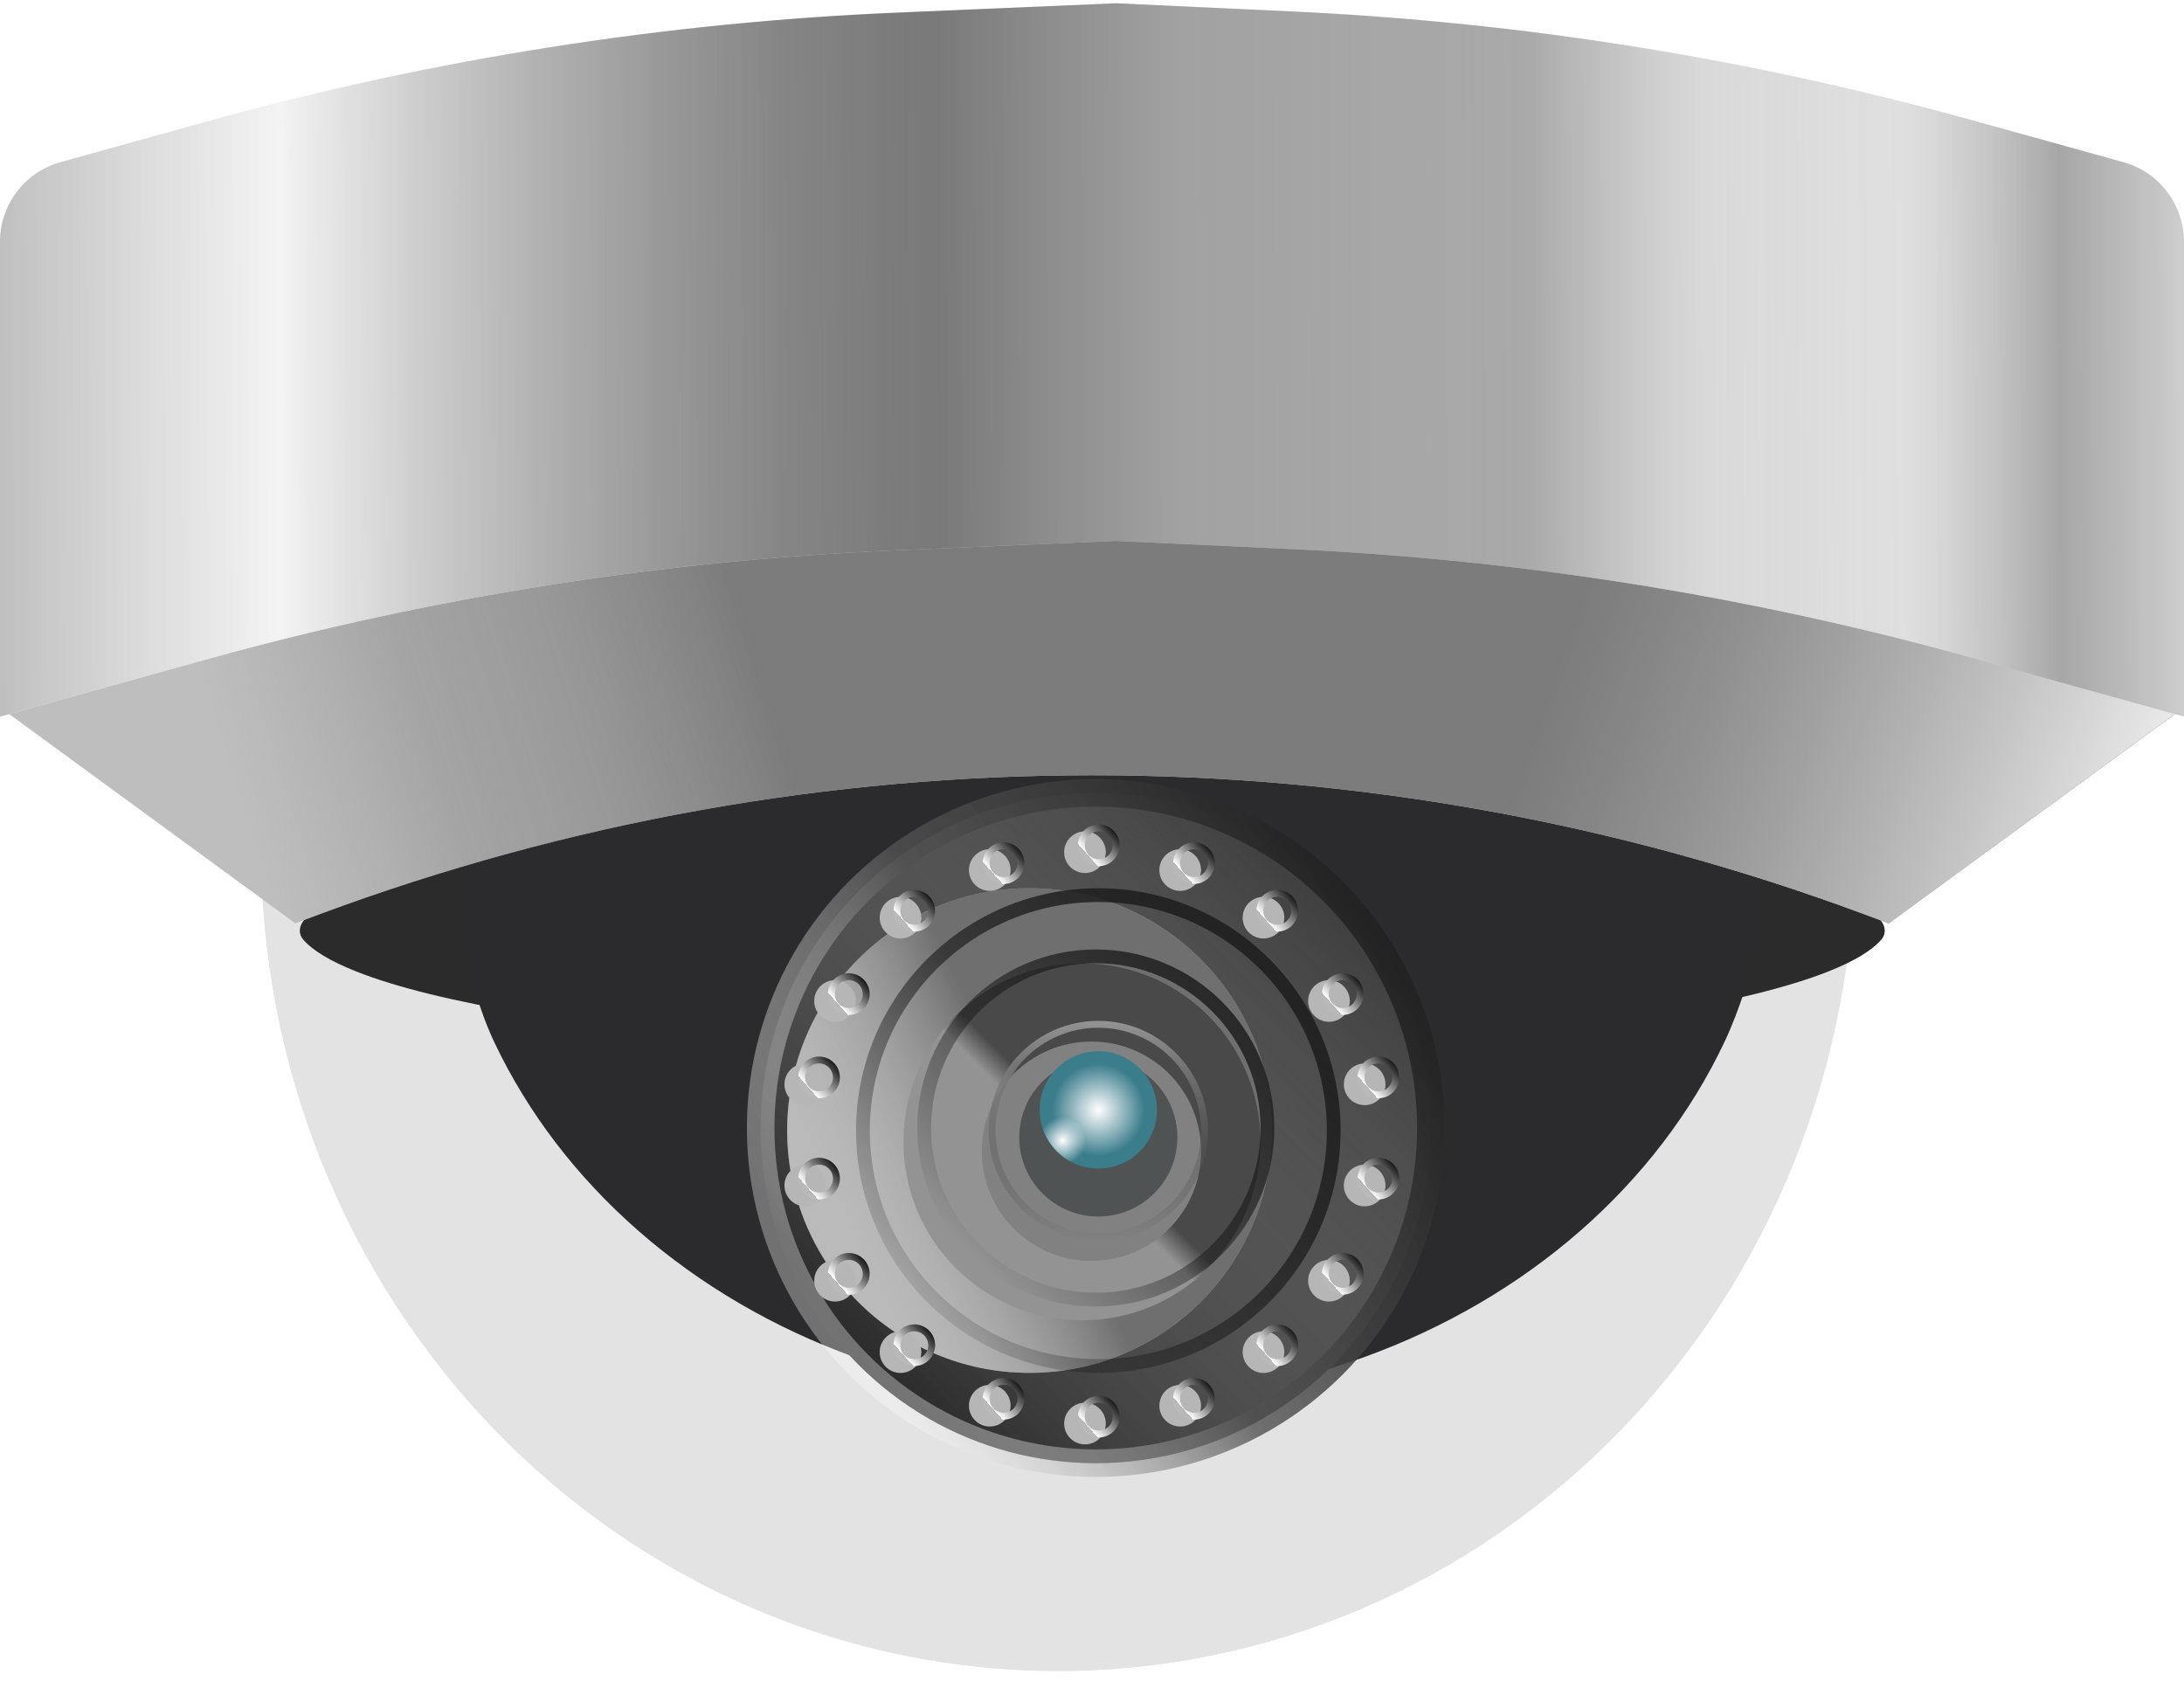 <svg width="317" height="247" viewBox="0 0 317 247" fill="none" xmlns="http://www.w3.org/2000/svg">
<g filter="url(#filter0_i)">
<path d="M274.208 126.804C274.208 142.523 271.216 158.087 265.404 172.61C259.591 187.132 251.071 200.327 240.33 211.442C229.589 222.557 216.838 231.373 202.805 237.389C188.771 243.404 173.73 246.5 158.541 246.5C143.351 246.5 128.31 243.404 114.277 237.389C100.243 231.373 87.492 222.557 76.751 211.442C66.011 200.327 57.491 187.132 51.678 172.61C45.865 158.087 42.873 142.523 42.873 126.804C110.154 71.738 206.927 71.738 274.208 126.804Z" fill="#C4C4C4"/>
<path d="M274.208 126.804C274.208 142.523 271.216 158.087 265.404 172.61C259.591 187.132 251.071 200.327 240.33 211.442C229.589 222.557 216.838 231.373 202.805 237.389C188.771 243.404 173.73 246.5 158.541 246.5C143.351 246.5 128.31 243.404 114.277 237.389C100.243 231.373 87.492 222.557 76.751 211.442C66.011 200.327 57.491 187.132 51.678 172.61C45.865 158.087 42.873 142.523 42.873 126.804C110.154 71.738 206.927 71.738 274.208 126.804Z" fill="url(#paint0_radial)"/>
</g>
<path d="M271.526 132.419C273.165 133.2 274.247 134.994 273.062 136.368C271.7 137.947 269.132 139.495 265.404 140.975C259.591 143.283 251.071 145.379 240.33 147.145C229.589 148.911 216.838 150.312 202.805 151.268C188.771 152.223 173.73 152.715 158.541 152.715C143.351 152.715 128.31 152.223 114.277 151.268C100.243 150.312 87.492 148.911 76.751 147.145C66.011 145.379 57.491 143.283 51.678 140.975C47.95 139.495 45.382 137.947 44.02 136.368C42.834 134.994 43.917 133.2 45.555 132.419C117.029 98.361 200.052 98.361 271.526 132.419Z" fill="#2B2B2B"/>
<g filter="url(#filter1_iiii)">
<path d="M254.843 139.118C255.665 139.68 256.16 140.607 256.136 141.602C255.869 152.58 252.902 167.512 248.274 177.275C243.419 187.517 236.302 196.823 227.331 204.662C218.36 212.501 207.709 218.719 195.987 222.962C184.266 227.204 171.703 229.387 159.015 229.387C146.328 229.387 133.765 227.204 122.043 222.962C110.322 218.719 99.671 212.501 90.7 204.662C81.729 196.823 74.612 187.517 69.757 177.275C65.169 167.595 63.156 152.834 62.949 141.884C62.927 140.724 63.54 139.65 64.536 139.053L73.448 133.709C129.78 99.93 200.624 102.043 254.843 139.118Z" fill="#2B2B2D"/>
</g>
<circle cx="159.048" cy="163.704" r="48.641" fill="#3F3F3F"/>
<circle cx="159.048" cy="163.704" r="48.641" fill="url(#paint1_linear)" fill-opacity="0.5"/>
<circle cx="159.048" cy="163.704" r="48.641" stroke="url(#paint2_linear)" stroke-width="4"/>
<g filter="url(#filter2_ii)">
<circle cx="159.418" cy="164.074" r="35.166" fill="#939393"/>
<circle cx="159.418" cy="164.074" r="35.166" fill="url(#paint3_linear)"/>
</g>
<circle cx="159.418" cy="164.074" r="34.166" stroke="url(#paint4_linear)" stroke-width="2"/>
<g filter="url(#filter3_ii)">
<circle cx="159.048" cy="163.704" r="25.912" fill="#939393"/>
<circle cx="159.048" cy="163.704" r="25.912" fill="url(#paint5_linear)" fill-opacity="0.5"/>
</g>
<circle cx="159.048" cy="163.704" r="24.912" stroke="url(#paint6_linear)" stroke-width="2"/>
<g filter="url(#filter4_i)">
<circle cx="159.418" cy="164.074" r="15.917" fill="#818181"/>
</g>
<circle cx="159.418" cy="164.074" r="15.417" stroke="url(#paint7_linear)"/>
<g filter="url(#filter5_ii)">
<circle cx="159.418" cy="164.074" r="11.475" fill="#505353"/>
</g>
<g filter="url(#filter6_ii)">
<circle cx="159.418" cy="164.074" r="8.514" fill="#3C7D8C"/>
<circle cx="159.418" cy="164.074" r="8.514" fill="url(#paint8_radial)" style="mix-blend-mode:lighten"/>
<circle cx="159.418" cy="164.074" r="8.514" fill="url(#paint9_radial)"/>
</g>
<g filter="url(#filter7_i)">
<circle cx="159.48" cy="122.677" r="3.023" fill="#B6B6B6"/>
</g>
<circle cx="159.48" cy="122.677" r="2.523" stroke="url(#paint10_linear)"/>
<g filter="url(#filter8_i)">
<circle cx="159.48" cy="205.595" r="3.023" fill="#B6B6B6"/>
</g>
<circle cx="159.48" cy="205.595" r="2.523" stroke="url(#paint11_linear)"/>
<g filter="url(#filter9_i)">
<circle cx="145.661" cy="125.268" r="3.023" fill="#B6B6B6"/>
</g>
<circle cx="145.661" cy="125.268" r="2.523" stroke="url(#paint12_linear)"/>
<g filter="url(#filter10_i)">
<circle cx="145.661" cy="203.004" r="3.023" fill="#B6B6B6"/>
</g>
<circle cx="145.661" cy="203.004" r="2.523" stroke="url(#paint13_linear)"/>
<g filter="url(#filter11_i)">
<circle cx="173.3" cy="125.268" r="3.023" fill="#B6B6B6"/>
</g>
<circle cx="173.3" cy="125.268" r="2.523" stroke="url(#paint14_linear)"/>
<g filter="url(#filter12_i)">
<circle cx="173.3" cy="203.004" r="3.023" fill="#B6B6B6"/>
</g>
<circle cx="173.3" cy="203.004" r="2.523" stroke="url(#paint15_linear)"/>
<g filter="url(#filter13_i)">
<circle cx="132.705" cy="132.178" r="3.023" fill="#B6B6B6"/>
</g>
<circle cx="132.705" cy="132.178" r="2.523" stroke="url(#paint16_linear)"/>
<g filter="url(#filter14_i)">
<circle cx="132.705" cy="195.23" r="3.023" fill="#B6B6B6"/>
</g>
<circle cx="132.705" cy="195.23" r="2.523" stroke="url(#paint17_linear)"/>
<g filter="url(#filter15_i)">
<circle cx="185.392" cy="132.178" r="3.023" fill="#B6B6B6"/>
</g>
<circle cx="185.392" cy="132.178" r="2.523" stroke="url(#paint18_linear)"/>
<g filter="url(#filter16_i)">
<circle cx="185.392" cy="195.23" r="3.023" fill="#B6B6B6"/>
</g>
<circle cx="185.392" cy="195.23" r="2.523" stroke="url(#paint19_linear)"/>
<g filter="url(#filter17_i)">
<circle cx="123.204" cy="144.27" r="3.023" fill="#B6B6B6"/>
</g>
<circle cx="123.204" cy="144.27" r="2.523" stroke="url(#paint20_linear)"/>
<g filter="url(#filter18_i)">
<circle cx="194.893" cy="144.27" r="3.023" fill="#B6B6B6"/>
</g>
<circle cx="194.893" cy="144.27" r="2.523" stroke="url(#paint21_linear)"/>
<g filter="url(#filter19_i)">
<circle cx="118.885" cy="156.362" r="3.023" fill="#B6B6B6"/>
</g>
<circle cx="118.885" cy="156.362" r="2.523" stroke="url(#paint22_linear)"/>
<g filter="url(#filter20_i)">
<circle cx="200.075" cy="156.362" r="3.023" fill="#B6B6B6"/>
</g>
<circle cx="200.075" cy="156.362" r="2.523" stroke="url(#paint23_linear)"/>
<g filter="url(#filter21_i)">
<circle cx="118.885" cy="171.046" r="3.023" fill="#B6B6B6"/>
</g>
<circle cx="118.885" cy="171.046" r="2.523" stroke="url(#paint24_linear)"/>
<g filter="url(#filter22_i)">
<circle cx="123.204" cy="184.865" r="3.023" fill="#B6B6B6"/>
</g>
<circle cx="123.204" cy="184.865" r="2.523" stroke="url(#paint25_linear)"/>
<g filter="url(#filter23_i)">
<circle cx="200.075" cy="171.046" r="3.023" fill="#B6B6B6"/>
</g>
<circle cx="200.075" cy="171.046" r="2.523" stroke="url(#paint26_linear)"/>
<g filter="url(#filter24_i)">
<circle cx="194.893" cy="184.865" r="3.023" fill="#B6B6B6"/>
</g>
<circle cx="194.893" cy="184.865" r="2.523" stroke="url(#paint27_linear)"/>
<path d="M0 102.657L45.954 90.194C68.109 84.186 90.747 80.125 113.609 78.058L123.027 77.207C146.628 75.073 170.372 75.073 193.973 77.207L203.391 78.058C226.253 80.125 248.891 84.186 271.046 90.194L317 102.657L274.138 134L270.515 132.653C234.672 119.33 196.739 112.507 158.5 112.507C120.261 112.507 82.328 119.33 46.485 132.653L42.862 134L0 102.657Z" fill="#BEBEBE"/>
<path d="M0 102.657L45.954 90.194C68.109 84.186 90.747 80.125 113.609 78.058L123.027 77.207C146.628 75.073 170.372 75.073 193.973 77.207L203.391 78.058C226.253 80.125 248.891 84.186 271.046 90.194L317 102.657L274.138 134L270.515 132.653C234.672 119.33 196.739 112.507 158.5 112.507C120.261 112.507 82.328 119.33 46.485 132.653L42.862 134L0 102.657Z" fill="url(#paint28_linear)"/>
<path d="M0 102.657L45.954 90.194C68.109 84.186 90.747 80.125 113.609 78.058L123.027 77.207C146.628 75.073 170.372 75.073 193.973 77.207L203.391 78.058C226.253 80.125 248.891 84.186 271.046 90.194L317 102.657L274.138 134L270.515 132.653C234.672 119.33 196.739 112.507 158.5 112.507C120.261 112.507 82.328 119.33 46.485 132.653L42.862 134L0 102.657Z" fill="url(#paint29_linear)"/>
<path d="M0 35.099C0 29.706 3.597 24.976 8.794 23.535L30.068 17.636C62.749 8.575 96.358 3.271 130.241 1.827L162 0.473L187.655 1.668C220.947 3.218 253.96 8.494 286.076 17.399L308.206 23.535C313.403 24.976 317 29.706 317 35.099V104L286.076 95.426C253.96 86.521 220.947 81.245 187.655 79.695L162 78.5L130.241 79.854C96.358 81.298 62.749 86.602 30.068 95.663L0 104V35.099Z" fill="#ECECEC"/>
<path d="M0 35.099C0 29.706 3.597 24.976 8.794 23.535L30.068 17.636C62.749 8.575 96.358 3.271 130.241 1.827L162 0.473L187.655 1.668C220.947 3.218 253.96 8.494 286.076 17.399L308.206 23.535C313.403 24.976 317 29.706 317 35.099V104L286.076 95.426C253.96 86.521 220.947 81.245 187.655 79.695L162 78.5L130.241 79.854C96.358 81.298 62.749 86.602 30.068 95.663L0 104V35.099Z" fill="url(#paint30_linear)"/>
<defs>
<filter id="filter0_i" x="37.873" y="81.504" width="236.335" height="164.996" filterUnits="userSpaceOnUse" color-interpolation-filters="sRGB">
<feFlood flood-opacity="0" result="BackgroundImageFix"/>
<feBlend mode="normal" in="SourceGraphic" in2="BackgroundImageFix" result="shape"/>
<feColorMatrix in="SourceAlpha" type="matrix" values="0 0 0 0 0 0 0 0 0 0 0 0 0 0 0 0 0 0 127 0" result="hardAlpha"/>
<feOffset dx="-5" dy="-4"/>
<feGaussianBlur stdDeviation="4"/>
<feComposite in2="hardAlpha" operator="arithmetic" k2="-1" k3="1"/>
<feColorMatrix type="matrix" values="0 0 0 0 0 0 0 0 0 0 0 0 0 0 0 0 0 0 0.45 0"/>
<feBlend mode="normal" in2="shape" result="effect1_innerShadow"/>
</filter>
<filter id="filter1_iiii" x="50.948" y="99.769" width="217.189" height="129.619" filterUnits="userSpaceOnUse" color-interpolation-filters="sRGB">
<feFlood flood-opacity="0" result="BackgroundImageFix"/>
<feBlend mode="normal" in="SourceGraphic" in2="BackgroundImageFix" result="shape"/>
<feColorMatrix in="SourceAlpha" type="matrix" values="0 0 0 0 0 0 0 0 0 0 0 0 0 0 0 0 0 0 127 0" result="hardAlpha"/>
<feOffset dx="21" dy="-5"/>
<feGaussianBlur stdDeviation="6"/>
<feComposite in2="hardAlpha" operator="arithmetic" k2="-1" k3="1"/>
<feColorMatrix type="matrix" values="0 0 0 0 0 0 0 0 0 0 0 0 0 0 0 0 0 0 0.7 0"/>
<feBlend mode="normal" in2="shape" result="effect1_innerShadow"/>
<feColorMatrix in="SourceAlpha" type="matrix" values="0 0 0 0 0 0 0 0 0 0 0 0 0 0 0 0 0 0 127 0" result="hardAlpha"/>
<feOffset dx="5" dy="-4"/>
<feGaussianBlur stdDeviation="4"/>
<feComposite in2="hardAlpha" operator="arithmetic" k2="-1" k3="1"/>
<feColorMatrix type="matrix" values="0 0 0 0 1 0 0 0 0 1 0 0 0 0 1 0 0 0 0.25 0"/>
<feBlend mode="normal" in2="effect1_innerShadow" result="effect2_innerShadow"/>
<feColorMatrix in="SourceAlpha" type="matrix" values="0 0 0 0 0 0 0 0 0 0 0 0 0 0 0 0 0 0 127 0" result="hardAlpha"/>
<feOffset dx="-12" dy="-7"/>
<feGaussianBlur stdDeviation="3"/>
<feComposite in2="hardAlpha" operator="arithmetic" k2="-1" k3="1"/>
<feColorMatrix type="matrix" values="0 0 0 0 0 0 0 0 0 0 0 0 0 0 0 0 0 0 1 0"/>
<feBlend mode="normal" in2="effect2_innerShadow" result="effect3_innerShadow"/>
<feColorMatrix in="SourceAlpha" type="matrix" values="0 0 0 0 0 0 0 0 0 0 0 0 0 0 0 0 0 0 127 0" result="hardAlpha"/>
<feOffset dx="-12" dy="-10"/>
<feGaussianBlur stdDeviation="12"/>
<feComposite in2="hardAlpha" operator="arithmetic" k2="-1" k3="1"/>
<feColorMatrix type="matrix" values="0 0 0 0 1 0 0 0 0 1 0 0 0 0 1 0 0 0 0.54 0"/>
<feBlend mode="normal" in2="effect3_innerShadow" result="effect4_innerShadow"/>
</filter>
<filter id="filter2_ii" x="111.252" y="128.908" width="86.332" height="70.332" filterUnits="userSpaceOnUse" color-interpolation-filters="sRGB">
<feFlood flood-opacity="0" result="BackgroundImageFix"/>
<feBlend mode="normal" in="SourceGraphic" in2="BackgroundImageFix" result="shape"/>
<feColorMatrix in="SourceAlpha" type="matrix" values="0 0 0 0 0 0 0 0 0 0 0 0 0 0 0 0 0 0 127 0" result="hardAlpha"/>
<feOffset dx="-13"/>
<feGaussianBlur stdDeviation="14"/>
<feComposite in2="hardAlpha" operator="arithmetic" k2="-1" k3="1"/>
<feColorMatrix type="matrix" values="0 0 0 0 0 0 0 0 0 0 0 0 0 0 0 0 0 0 0.4 0"/>
<feBlend mode="normal" in2="shape" result="effect1_innerShadow"/>
<feColorMatrix in="SourceAlpha" type="matrix" values="0 0 0 0 0 0 0 0 0 0 0 0 0 0 0 0 0 0 127 0" result="hardAlpha"/>
<feOffset dx="3"/>
<feGaussianBlur stdDeviation="5"/>
<feComposite in2="hardAlpha" operator="arithmetic" k2="-1" k3="1"/>
<feColorMatrix type="matrix" values="0 0 0 0 1 0 0 0 0 1 0 0 0 0 1 0 0 0 1 0"/>
<feBlend mode="normal" in2="effect1_innerShadow" result="effect2_innerShadow"/>
</filter>
<filter id="filter3_ii" x="127.136" y="131.792" width="61.824" height="63.824" filterUnits="userSpaceOnUse" color-interpolation-filters="sRGB">
<feFlood flood-opacity="0" result="BackgroundImageFix"/>
<feBlend mode="normal" in="SourceGraphic" in2="BackgroundImageFix" result="shape"/>
<feColorMatrix in="SourceAlpha" type="matrix" values="0 0 0 0 0 0 0 0 0 0 0 0 0 0 0 0 0 0 127 0" result="hardAlpha"/>
<feMorphology radius="3" operator="dilate" in="SourceAlpha" result="effect1_innerShadow"/>
<feOffset dx="4" dy="-6"/>
<feGaussianBlur stdDeviation="4.5"/>
<feComposite in2="hardAlpha" operator="arithmetic" k2="-1" k3="1"/>
<feColorMatrix type="matrix" values="0 0 0 0 0.937 0 0 0 0 0.937 0 0 0 0 0.937 0 0 0 1 0"/>
<feBlend mode="normal" in2="shape" result="effect1_innerShadow"/>
<feColorMatrix in="SourceAlpha" type="matrix" values="0 0 0 0 0 0 0 0 0 0 0 0 0 0 0 0 0 0 127 0" result="hardAlpha"/>
<feOffset dx="-6" dy="8"/>
<feGaussianBlur stdDeviation="3"/>
<feComposite in2="hardAlpha" operator="arithmetic" k2="-1" k3="1"/>
<feColorMatrix type="matrix" values="0 0 0 0 0 0 0 0 0 0 0 0 0 0 0 0 0 0 0.25 0"/>
<feBlend mode="normal" in2="effect1_innerShadow" result="effect2_innerShadow"/>
</filter>
<filter id="filter4_i" x="142.501" y="148.157" width="32.834" height="34.834" filterUnits="userSpaceOnUse" color-interpolation-filters="sRGB">
<feFlood flood-opacity="0" result="BackgroundImageFix"/>
<feBlend mode="normal" in="SourceGraphic" in2="BackgroundImageFix" result="shape"/>
<feColorMatrix in="SourceAlpha" type="matrix" values="0 0 0 0 0 0 0 0 0 0 0 0 0 0 0 0 0 0 127 0" result="hardAlpha"/>
<feOffset dx="-1" dy="3"/>
<feGaussianBlur stdDeviation="4"/>
<feComposite in2="hardAlpha" operator="arithmetic" k2="-1" k3="1"/>
<feColorMatrix type="matrix" values="0 0 0 0 0.09 0 0 0 0 0.09 0 0 0 0 0.086 0 0 0 0.9 0"/>
<feBlend mode="normal" in2="shape" result="effect1_innerShadow"/>
</filter>
<filter id="filter5_ii" x="146.943" y="151.599" width="24.95" height="25.95" filterUnits="userSpaceOnUse" color-interpolation-filters="sRGB">
<feFlood flood-opacity="0" result="BackgroundImageFix"/>
<feBlend mode="normal" in="SourceGraphic" in2="BackgroundImageFix" result="shape"/>
<feColorMatrix in="SourceAlpha" type="matrix" values="0 0 0 0 0 0 0 0 0 0 0 0 0 0 0 0 0 0 127 0" result="hardAlpha"/>
<feOffset dx="1" dy="-1"/>
<feGaussianBlur stdDeviation="1.5"/>
<feComposite in2="hardAlpha" operator="arithmetic" k2="-1" k3="1"/>
<feColorMatrix type="matrix" values="0 0 0 0 0 0 0 0 0 0 0 0 0 0 0 0 0 0 0.8 0"/>
<feBlend mode="normal" in2="shape" result="effect1_innerShadow"/>
<feColorMatrix in="SourceAlpha" type="matrix" values="0 0 0 0 0 0 0 0 0 0 0 0 0 0 0 0 0 0 127 0" result="hardAlpha"/>
<feOffset dx="-1" dy="2"/>
<feGaussianBlur stdDeviation="1.5"/>
<feComposite in2="hardAlpha" operator="arithmetic" k2="-1" k3="1"/>
<feColorMatrix type="matrix" values="0 0 0 0 1 0 0 0 0 1 0 0 0 0 1 0 0 0 1 0"/>
<feBlend mode="normal" in2="effect1_innerShadow" result="effect2_innerShadow"/>
</filter>
<filter id="filter6_ii" x="148.904" y="153.56" width="21.028" height="19.028" filterUnits="userSpaceOnUse" color-interpolation-filters="sRGB">
<feFlood flood-opacity="0" result="BackgroundImageFix"/>
<feBlend mode="normal" in="SourceGraphic" in2="BackgroundImageFix" result="shape"/>
<feColorMatrix in="SourceAlpha" type="matrix" values="0 0 0 0 0 0 0 0 0 0 0 0 0 0 0 0 0 0 127 0" result="hardAlpha"/>
<feOffset dx="2" dy="-2"/>
<feGaussianBlur stdDeviation="1.5"/>
<feComposite in2="hardAlpha" operator="arithmetic" k2="-1" k3="1"/>
<feColorMatrix type="matrix" values="0 0 0 0 0 0 0 0 0 0.075 0 0 0 0 0.165 0 0 0 1 0"/>
<feBlend mode="normal" in2="shape" result="effect1_innerShadow"/>
<feColorMatrix in="SourceAlpha" type="matrix" values="0 0 0 0 0 0 0 0 0 0 0 0 0 0 0 0 0 0 127 0" result="hardAlpha"/>
<feOffset dx="-2" dy="-1"/>
<feGaussianBlur stdDeviation="2"/>
<feComposite in2="hardAlpha" operator="arithmetic" k2="-1" k3="1"/>
<feColorMatrix type="matrix" values="0 0 0 0 0 0 0 0 0 0.075 0 0 0 0 0.165 0 0 0 1 0"/>
<feBlend mode="normal" in2="effect1_innerShadow" result="effect2_innerShadow"/>
</filter>
<filter id="filter7_i" x="154.457" y="119.654" width="8.046" height="7.046" filterUnits="userSpaceOnUse" color-interpolation-filters="sRGB">
<feFlood flood-opacity="0" result="BackgroundImageFix"/>
<feBlend mode="normal" in="SourceGraphic" in2="BackgroundImageFix" result="shape"/>
<feColorMatrix in="SourceAlpha" type="matrix" values="0 0 0 0 0 0 0 0 0 0 0 0 0 0 0 0 0 0 127 0" result="hardAlpha"/>
<feOffset dx="-2" dy="1"/>
<feGaussianBlur stdDeviation="1"/>
<feComposite in2="hardAlpha" operator="arithmetic" k2="-1" k3="1"/>
<feColorMatrix type="matrix" values="0 0 0 0 0 0 0 0 0 0 0 0 0 0 0 0 0 0 0.8 0"/>
<feBlend mode="normal" in2="shape" result="effect1_innerShadow"/>
</filter>
<filter id="filter8_i" x="154.457" y="202.572" width="8.046" height="7.046" filterUnits="userSpaceOnUse" color-interpolation-filters="sRGB">
<feFlood flood-opacity="0" result="BackgroundImageFix"/>
<feBlend mode="normal" in="SourceGraphic" in2="BackgroundImageFix" result="shape"/>
<feColorMatrix in="SourceAlpha" type="matrix" values="0 0 0 0 0 0 0 0 0 0 0 0 0 0 0 0 0 0 127 0" result="hardAlpha"/>
<feOffset dx="-2" dy="1"/>
<feGaussianBlur stdDeviation="1"/>
<feComposite in2="hardAlpha" operator="arithmetic" k2="-1" k3="1"/>
<feColorMatrix type="matrix" values="0 0 0 0 0 0 0 0 0 0 0 0 0 0 0 0 0 0 0.8 0"/>
<feBlend mode="normal" in2="shape" result="effect1_innerShadow"/>
</filter>
<filter id="filter9_i" x="140.638" y="122.245" width="8.046" height="7.046" filterUnits="userSpaceOnUse" color-interpolation-filters="sRGB">
<feFlood flood-opacity="0" result="BackgroundImageFix"/>
<feBlend mode="normal" in="SourceGraphic" in2="BackgroundImageFix" result="shape"/>
<feColorMatrix in="SourceAlpha" type="matrix" values="0 0 0 0 0 0 0 0 0 0 0 0 0 0 0 0 0 0 127 0" result="hardAlpha"/>
<feOffset dx="-2" dy="1"/>
<feGaussianBlur stdDeviation="1"/>
<feComposite in2="hardAlpha" operator="arithmetic" k2="-1" k3="1"/>
<feColorMatrix type="matrix" values="0 0 0 0 0 0 0 0 0 0 0 0 0 0 0 0 0 0 0.8 0"/>
<feBlend mode="normal" in2="shape" result="effect1_innerShadow"/>
</filter>
<filter id="filter10_i" x="140.638" y="199.981" width="8.046" height="7.046" filterUnits="userSpaceOnUse" color-interpolation-filters="sRGB">
<feFlood flood-opacity="0" result="BackgroundImageFix"/>
<feBlend mode="normal" in="SourceGraphic" in2="BackgroundImageFix" result="shape"/>
<feColorMatrix in="SourceAlpha" type="matrix" values="0 0 0 0 0 0 0 0 0 0 0 0 0 0 0 0 0 0 127 0" result="hardAlpha"/>
<feOffset dx="-2" dy="1"/>
<feGaussianBlur stdDeviation="1"/>
<feComposite in2="hardAlpha" operator="arithmetic" k2="-1" k3="1"/>
<feColorMatrix type="matrix" values="0 0 0 0 0 0 0 0 0 0 0 0 0 0 0 0 0 0 0.8 0"/>
<feBlend mode="normal" in2="shape" result="effect1_innerShadow"/>
</filter>
<filter id="filter11_i" x="168.277" y="122.245" width="8.046" height="7.046" filterUnits="userSpaceOnUse" color-interpolation-filters="sRGB">
<feFlood flood-opacity="0" result="BackgroundImageFix"/>
<feBlend mode="normal" in="SourceGraphic" in2="BackgroundImageFix" result="shape"/>
<feColorMatrix in="SourceAlpha" type="matrix" values="0 0 0 0 0 0 0 0 0 0 0 0 0 0 0 0 0 0 127 0" result="hardAlpha"/>
<feOffset dx="-2" dy="1"/>
<feGaussianBlur stdDeviation="1"/>
<feComposite in2="hardAlpha" operator="arithmetic" k2="-1" k3="1"/>
<feColorMatrix type="matrix" values="0 0 0 0 0 0 0 0 0 0 0 0 0 0 0 0 0 0 0.8 0"/>
<feBlend mode="normal" in2="shape" result="effect1_innerShadow"/>
</filter>
<filter id="filter12_i" x="168.277" y="199.981" width="8.046" height="7.046" filterUnits="userSpaceOnUse" color-interpolation-filters="sRGB">
<feFlood flood-opacity="0" result="BackgroundImageFix"/>
<feBlend mode="normal" in="SourceGraphic" in2="BackgroundImageFix" result="shape"/>
<feColorMatrix in="SourceAlpha" type="matrix" values="0 0 0 0 0 0 0 0 0 0 0 0 0 0 0 0 0 0 127 0" result="hardAlpha"/>
<feOffset dx="-2" dy="1"/>
<feGaussianBlur stdDeviation="1"/>
<feComposite in2="hardAlpha" operator="arithmetic" k2="-1" k3="1"/>
<feColorMatrix type="matrix" values="0 0 0 0 0 0 0 0 0 0 0 0 0 0 0 0 0 0 0.8 0"/>
<feBlend mode="normal" in2="shape" result="effect1_innerShadow"/>
</filter>
<filter id="filter13_i" x="127.682" y="129.155" width="8.046" height="7.046" filterUnits="userSpaceOnUse" color-interpolation-filters="sRGB">
<feFlood flood-opacity="0" result="BackgroundImageFix"/>
<feBlend mode="normal" in="SourceGraphic" in2="BackgroundImageFix" result="shape"/>
<feColorMatrix in="SourceAlpha" type="matrix" values="0 0 0 0 0 0 0 0 0 0 0 0 0 0 0 0 0 0 127 0" result="hardAlpha"/>
<feOffset dx="-2" dy="1"/>
<feGaussianBlur stdDeviation="1"/>
<feComposite in2="hardAlpha" operator="arithmetic" k2="-1" k3="1"/>
<feColorMatrix type="matrix" values="0 0 0 0 0 0 0 0 0 0 0 0 0 0 0 0 0 0 0.8 0"/>
<feBlend mode="normal" in2="shape" result="effect1_innerShadow"/>
</filter>
<filter id="filter14_i" x="127.682" y="192.207" width="8.046" height="7.046" filterUnits="userSpaceOnUse" color-interpolation-filters="sRGB">
<feFlood flood-opacity="0" result="BackgroundImageFix"/>
<feBlend mode="normal" in="SourceGraphic" in2="BackgroundImageFix" result="shape"/>
<feColorMatrix in="SourceAlpha" type="matrix" values="0 0 0 0 0 0 0 0 0 0 0 0 0 0 0 0 0 0 127 0" result="hardAlpha"/>
<feOffset dx="-2" dy="1"/>
<feGaussianBlur stdDeviation="1"/>
<feComposite in2="hardAlpha" operator="arithmetic" k2="-1" k3="1"/>
<feColorMatrix type="matrix" values="0 0 0 0 0 0 0 0 0 0 0 0 0 0 0 0 0 0 0.8 0"/>
<feBlend mode="normal" in2="shape" result="effect1_innerShadow"/>
</filter>
<filter id="filter15_i" x="180.369" y="129.155" width="8.046" height="7.046" filterUnits="userSpaceOnUse" color-interpolation-filters="sRGB">
<feFlood flood-opacity="0" result="BackgroundImageFix"/>
<feBlend mode="normal" in="SourceGraphic" in2="BackgroundImageFix" result="shape"/>
<feColorMatrix in="SourceAlpha" type="matrix" values="0 0 0 0 0 0 0 0 0 0 0 0 0 0 0 0 0 0 127 0" result="hardAlpha"/>
<feOffset dx="-2" dy="1"/>
<feGaussianBlur stdDeviation="1"/>
<feComposite in2="hardAlpha" operator="arithmetic" k2="-1" k3="1"/>
<feColorMatrix type="matrix" values="0 0 0 0 0 0 0 0 0 0 0 0 0 0 0 0 0 0 0.8 0"/>
<feBlend mode="normal" in2="shape" result="effect1_innerShadow"/>
</filter>
<filter id="filter16_i" x="180.369" y="192.207" width="8.046" height="7.046" filterUnits="userSpaceOnUse" color-interpolation-filters="sRGB">
<feFlood flood-opacity="0" result="BackgroundImageFix"/>
<feBlend mode="normal" in="SourceGraphic" in2="BackgroundImageFix" result="shape"/>
<feColorMatrix in="SourceAlpha" type="matrix" values="0 0 0 0 0 0 0 0 0 0 0 0 0 0 0 0 0 0 127 0" result="hardAlpha"/>
<feOffset dx="-2" dy="1"/>
<feGaussianBlur stdDeviation="1"/>
<feComposite in2="hardAlpha" operator="arithmetic" k2="-1" k3="1"/>
<feColorMatrix type="matrix" values="0 0 0 0 0 0 0 0 0 0 0 0 0 0 0 0 0 0 0.8 0"/>
<feBlend mode="normal" in2="shape" result="effect1_innerShadow"/>
</filter>
<filter id="filter17_i" x="118.181" y="141.247" width="8.046" height="7.046" filterUnits="userSpaceOnUse" color-interpolation-filters="sRGB">
<feFlood flood-opacity="0" result="BackgroundImageFix"/>
<feBlend mode="normal" in="SourceGraphic" in2="BackgroundImageFix" result="shape"/>
<feColorMatrix in="SourceAlpha" type="matrix" values="0 0 0 0 0 0 0 0 0 0 0 0 0 0 0 0 0 0 127 0" result="hardAlpha"/>
<feOffset dx="-2" dy="1"/>
<feGaussianBlur stdDeviation="1"/>
<feComposite in2="hardAlpha" operator="arithmetic" k2="-1" k3="1"/>
<feColorMatrix type="matrix" values="0 0 0 0 0 0 0 0 0 0 0 0 0 0 0 0 0 0 0.8 0"/>
<feBlend mode="normal" in2="shape" result="effect1_innerShadow"/>
</filter>
<filter id="filter18_i" x="189.87" y="141.247" width="8.046" height="7.046" filterUnits="userSpaceOnUse" color-interpolation-filters="sRGB">
<feFlood flood-opacity="0" result="BackgroundImageFix"/>
<feBlend mode="normal" in="SourceGraphic" in2="BackgroundImageFix" result="shape"/>
<feColorMatrix in="SourceAlpha" type="matrix" values="0 0 0 0 0 0 0 0 0 0 0 0 0 0 0 0 0 0 127 0" result="hardAlpha"/>
<feOffset dx="-2" dy="1"/>
<feGaussianBlur stdDeviation="1"/>
<feComposite in2="hardAlpha" operator="arithmetic" k2="-1" k3="1"/>
<feColorMatrix type="matrix" values="0 0 0 0 0 0 0 0 0 0 0 0 0 0 0 0 0 0 0.8 0"/>
<feBlend mode="normal" in2="shape" result="effect1_innerShadow"/>
</filter>
<filter id="filter19_i" x="113.862" y="153.339" width="8.046" height="7.046" filterUnits="userSpaceOnUse" color-interpolation-filters="sRGB">
<feFlood flood-opacity="0" result="BackgroundImageFix"/>
<feBlend mode="normal" in="SourceGraphic" in2="BackgroundImageFix" result="shape"/>
<feColorMatrix in="SourceAlpha" type="matrix" values="0 0 0 0 0 0 0 0 0 0 0 0 0 0 0 0 0 0 127 0" result="hardAlpha"/>
<feOffset dx="-2" dy="1"/>
<feGaussianBlur stdDeviation="1"/>
<feComposite in2="hardAlpha" operator="arithmetic" k2="-1" k3="1"/>
<feColorMatrix type="matrix" values="0 0 0 0 0 0 0 0 0 0 0 0 0 0 0 0 0 0 0.8 0"/>
<feBlend mode="normal" in2="shape" result="effect1_innerShadow"/>
</filter>
<filter id="filter20_i" x="195.052" y="153.339" width="8.046" height="7.046" filterUnits="userSpaceOnUse" color-interpolation-filters="sRGB">
<feFlood flood-opacity="0" result="BackgroundImageFix"/>
<feBlend mode="normal" in="SourceGraphic" in2="BackgroundImageFix" result="shape"/>
<feColorMatrix in="SourceAlpha" type="matrix" values="0 0 0 0 0 0 0 0 0 0 0 0 0 0 0 0 0 0 127 0" result="hardAlpha"/>
<feOffset dx="-2" dy="1"/>
<feGaussianBlur stdDeviation="1"/>
<feComposite in2="hardAlpha" operator="arithmetic" k2="-1" k3="1"/>
<feColorMatrix type="matrix" values="0 0 0 0 0 0 0 0 0 0 0 0 0 0 0 0 0 0 0.8 0"/>
<feBlend mode="normal" in2="shape" result="effect1_innerShadow"/>
</filter>
<filter id="filter21_i" x="113.862" y="168.023" width="8.046" height="7.046" filterUnits="userSpaceOnUse" color-interpolation-filters="sRGB">
<feFlood flood-opacity="0" result="BackgroundImageFix"/>
<feBlend mode="normal" in="SourceGraphic" in2="BackgroundImageFix" result="shape"/>
<feColorMatrix in="SourceAlpha" type="matrix" values="0 0 0 0 0 0 0 0 0 0 0 0 0 0 0 0 0 0 127 0" result="hardAlpha"/>
<feOffset dx="-2" dy="1"/>
<feGaussianBlur stdDeviation="1"/>
<feComposite in2="hardAlpha" operator="arithmetic" k2="-1" k3="1"/>
<feColorMatrix type="matrix" values="0 0 0 0 0 0 0 0 0 0 0 0 0 0 0 0 0 0 0.8 0"/>
<feBlend mode="normal" in2="shape" result="effect1_innerShadow"/>
</filter>
<filter id="filter22_i" x="118.181" y="181.842" width="8.046" height="7.046" filterUnits="userSpaceOnUse" color-interpolation-filters="sRGB">
<feFlood flood-opacity="0" result="BackgroundImageFix"/>
<feBlend mode="normal" in="SourceGraphic" in2="BackgroundImageFix" result="shape"/>
<feColorMatrix in="SourceAlpha" type="matrix" values="0 0 0 0 0 0 0 0 0 0 0 0 0 0 0 0 0 0 127 0" result="hardAlpha"/>
<feOffset dx="-2" dy="1"/>
<feGaussianBlur stdDeviation="1"/>
<feComposite in2="hardAlpha" operator="arithmetic" k2="-1" k3="1"/>
<feColorMatrix type="matrix" values="0 0 0 0 0 0 0 0 0 0 0 0 0 0 0 0 0 0 0.8 0"/>
<feBlend mode="normal" in2="shape" result="effect1_innerShadow"/>
</filter>
<filter id="filter23_i" x="195.052" y="168.023" width="8.046" height="7.046" filterUnits="userSpaceOnUse" color-interpolation-filters="sRGB">
<feFlood flood-opacity="0" result="BackgroundImageFix"/>
<feBlend mode="normal" in="SourceGraphic" in2="BackgroundImageFix" result="shape"/>
<feColorMatrix in="SourceAlpha" type="matrix" values="0 0 0 0 0 0 0 0 0 0 0 0 0 0 0 0 0 0 127 0" result="hardAlpha"/>
<feOffset dx="-2" dy="1"/>
<feGaussianBlur stdDeviation="1"/>
<feComposite in2="hardAlpha" operator="arithmetic" k2="-1" k3="1"/>
<feColorMatrix type="matrix" values="0 0 0 0 0 0 0 0 0 0 0 0 0 0 0 0 0 0 0.8 0"/>
<feBlend mode="normal" in2="shape" result="effect1_innerShadow"/>
</filter>
<filter id="filter24_i" x="189.87" y="181.842" width="8.046" height="7.046" filterUnits="userSpaceOnUse" color-interpolation-filters="sRGB">
<feFlood flood-opacity="0" result="BackgroundImageFix"/>
<feBlend mode="normal" in="SourceGraphic" in2="BackgroundImageFix" result="shape"/>
<feColorMatrix in="SourceAlpha" type="matrix" values="0 0 0 0 0 0 0 0 0 0 0 0 0 0 0 0 0 0 127 0" result="hardAlpha"/>
<feOffset dx="-2" dy="1"/>
<feGaussianBlur stdDeviation="1"/>
<feComposite in2="hardAlpha" operator="arithmetic" k2="-1" k3="1"/>
<feColorMatrix type="matrix" values="0 0 0 0 0 0 0 0 0 0 0 0 0 0 0 0 0 0 0.8 0"/>
<feBlend mode="normal" in2="shape" result="effect1_innerShadow"/>
</filter>
<radialGradient id="paint0_radial" cx="0" cy="0" r="1" gradientUnits="userSpaceOnUse" gradientTransform="translate(158.541 161.08) rotate(90) scale(20.131 20.14)">
<stop stop-color="white"/>
<stop offset="1" stop-color="white" stop-opacity="0.53"/>
</radialGradient>
<linearGradient id="paint1_linear" x1="124.931" y1="194.366" x2="191.438" y2="129.155" gradientUnits="userSpaceOnUse">
<stop stop-color="#1B1B1B"/>
<stop offset="1" stop-color="white" stop-opacity="0"/>
</linearGradient>
<linearGradient id="paint2_linear" x1="205.69" y1="137.36" x2="121.044" y2="190.911" gradientUnits="userSpaceOnUse">
<stop stop-color="#1F1F1F"/>
<stop offset="0.569" stop-color="#525252" stop-opacity="0.803"/>
<stop offset="1" stop-color="white" stop-opacity="0.33"/>
</linearGradient>
<linearGradient id="paint3_linear" x1="159.048" y1="163.704" x2="126.844" y2="178.881" gradientUnits="userSpaceOnUse">
<stop stop-color="#6F6F6F"/>
<stop offset="1" stop-color="white" stop-opacity="0.35"/>
</linearGradient>
<linearGradient id="paint4_linear" x1="183.85" y1="138.533" x2="133.136" y2="188.875" gradientUnits="userSpaceOnUse">
<stop stop-color="#232323"/>
<stop offset="1" stop-opacity="0.1"/>
</linearGradient>
<linearGradient id="paint5_linear" x1="160.159" y1="163.704" x2="157.568" y2="166.295" gradientUnits="userSpaceOnUse">
<stop/>
<stop offset="1" stop-opacity="0"/>
</linearGradient>
<linearGradient id="paint6_linear" x1="177.557" y1="143.345" x2="139.8" y2="181.102" gradientUnits="userSpaceOnUse">
<stop stop-color="#282828"/>
<stop offset="1" stop-opacity="0"/>
</linearGradient>
<linearGradient id="paint7_linear" x1="159.418" y1="148.157" x2="159.418" y2="179.991" gradientUnits="userSpaceOnUse">
<stop stop-color="#949494"/>
<stop offset="1" stop-color="#323232" stop-opacity="0"/>
</linearGradient>
<radialGradient id="paint8_radial" cx="0" cy="0" r="1" gradientUnits="userSpaceOnUse" gradientTransform="translate(159.418 164.074) scale(6.663)">
<stop stop-color="white"/>
<stop offset="1" stop-color="white" stop-opacity="0"/>
</radialGradient>
<radialGradient id="paint9_radial" cx="0" cy="0" r="1" gradientUnits="userSpaceOnUse" gradientTransform="translate(154.236 168.516) rotate(-102.529) scale(3.413)">
<stop stop-color="white"/>
<stop offset="1" stop-color="white" stop-opacity="0"/>
</radialGradient>
<linearGradient id="paint10_linear" x1="162.071" y1="120.95" x2="158.184" y2="124.405" gradientUnits="userSpaceOnUse">
<stop stop-color="#161616"/>
<stop offset="1" stop-color="white"/>
<stop offset="1" stop-color="#B9B9B9"/>
</linearGradient>
<linearGradient id="paint11_linear" x1="162.071" y1="203.867" x2="158.184" y2="207.322" gradientUnits="userSpaceOnUse">
<stop stop-color="#161616"/>
<stop offset="1" stop-color="white"/>
<stop offset="1" stop-color="#B9B9B9"/>
</linearGradient>
<linearGradient id="paint12_linear" x1="148.252" y1="123.541" x2="144.365" y2="126.996" gradientUnits="userSpaceOnUse">
<stop stop-color="#161616"/>
<stop offset="1" stop-color="white"/>
<stop offset="1" stop-color="#B9B9B9"/>
</linearGradient>
<linearGradient id="paint13_linear" x1="148.252" y1="201.276" x2="144.365" y2="204.731" gradientUnits="userSpaceOnUse">
<stop stop-color="#161616"/>
<stop offset="1" stop-color="white"/>
<stop offset="1" stop-color="#B9B9B9"/>
</linearGradient>
<linearGradient id="paint14_linear" x1="175.891" y1="123.541" x2="172.004" y2="126.996" gradientUnits="userSpaceOnUse">
<stop stop-color="#161616"/>
<stop offset="1" stop-color="white"/>
<stop offset="1" stop-color="#B9B9B9"/>
</linearGradient>
<linearGradient id="paint15_linear" x1="175.891" y1="201.276" x2="172.004" y2="204.731" gradientUnits="userSpaceOnUse">
<stop stop-color="#161616"/>
<stop offset="1" stop-color="white"/>
<stop offset="1" stop-color="#B9B9B9"/>
</linearGradient>
<linearGradient id="paint16_linear" x1="135.296" y1="130.45" x2="131.409" y2="133.905" gradientUnits="userSpaceOnUse">
<stop stop-color="#161616"/>
<stop offset="1" stop-color="white"/>
<stop offset="1" stop-color="#B9B9B9"/>
</linearGradient>
<linearGradient id="paint17_linear" x1="135.296" y1="193.503" x2="131.409" y2="196.958" gradientUnits="userSpaceOnUse">
<stop stop-color="#161616"/>
<stop offset="1" stop-color="white"/>
<stop offset="1" stop-color="#B9B9B9"/>
</linearGradient>
<linearGradient id="paint18_linear" x1="187.983" y1="130.45" x2="184.096" y2="133.905" gradientUnits="userSpaceOnUse">
<stop stop-color="#161616"/>
<stop offset="1" stop-color="white"/>
<stop offset="1" stop-color="#B9B9B9"/>
</linearGradient>
<linearGradient id="paint19_linear" x1="187.983" y1="193.503" x2="184.096" y2="196.958" gradientUnits="userSpaceOnUse">
<stop stop-color="#161616"/>
<stop offset="1" stop-color="white"/>
<stop offset="1" stop-color="#B9B9B9"/>
</linearGradient>
<linearGradient id="paint20_linear" x1="125.795" y1="142.543" x2="121.908" y2="145.998" gradientUnits="userSpaceOnUse">
<stop stop-color="#161616"/>
<stop offset="1" stop-color="white"/>
<stop offset="1" stop-color="#B9B9B9"/>
</linearGradient>
<linearGradient id="paint21_linear" x1="197.484" y1="142.543" x2="193.597" y2="145.998" gradientUnits="userSpaceOnUse">
<stop stop-color="#161616"/>
<stop offset="1" stop-color="white"/>
<stop offset="1" stop-color="#B9B9B9"/>
</linearGradient>
<linearGradient id="paint22_linear" x1="121.476" y1="154.635" x2="117.59" y2="158.09" gradientUnits="userSpaceOnUse">
<stop stop-color="#161616"/>
<stop offset="1" stop-color="white"/>
<stop offset="1" stop-color="#B9B9B9"/>
</linearGradient>
<linearGradient id="paint23_linear" x1="202.666" y1="154.635" x2="198.78" y2="158.09" gradientUnits="userSpaceOnUse">
<stop stop-color="#161616"/>
<stop offset="1" stop-color="white"/>
<stop offset="1" stop-color="#B9B9B9"/>
</linearGradient>
<linearGradient id="paint24_linear" x1="121.476" y1="169.318" x2="117.59" y2="172.773" gradientUnits="userSpaceOnUse">
<stop stop-color="#161616"/>
<stop offset="1" stop-color="white"/>
<stop offset="1" stop-color="#B9B9B9"/>
</linearGradient>
<linearGradient id="paint25_linear" x1="125.795" y1="183.138" x2="121.908" y2="186.593" gradientUnits="userSpaceOnUse">
<stop stop-color="#161616"/>
<stop offset="1" stop-color="white"/>
<stop offset="1" stop-color="#B9B9B9"/>
</linearGradient>
<linearGradient id="paint26_linear" x1="202.666" y1="169.318" x2="198.78" y2="172.773" gradientUnits="userSpaceOnUse">
<stop stop-color="#161616"/>
<stop offset="1" stop-color="white"/>
<stop offset="1" stop-color="#B9B9B9"/>
</linearGradient>
<linearGradient id="paint27_linear" x1="197.484" y1="183.138" x2="193.597" y2="186.593" gradientUnits="userSpaceOnUse">
<stop stop-color="#161616"/>
<stop offset="1" stop-color="white"/>
<stop offset="1" stop-color="#B9B9B9"/>
</linearGradient>
<linearGradient id="paint28_linear" x1="112.5" y1="104" x2="38" y2="127.5" gradientUnits="userSpaceOnUse">
<stop stop-color="#7C7C7C"/>
<stop offset="0.349" stop-color="#868686" stop-opacity="0.671"/>
<stop offset="0.629" stop-color="#8B8B8B" stop-opacity="0.503"/>
<stop offset="1" stop-color="#999999" stop-opacity="0"/>
</linearGradient>
<linearGradient id="paint29_linear" x1="305" y1="148" x2="219" y2="118" gradientUnits="userSpaceOnUse">
<stop stop-color="#F2F2F2"/>
<stop offset="1" stop-color="#C1C1C1" stop-opacity="0"/>
</linearGradient>
<linearGradient id="paint30_linear" x1="-4.08047e-08" y1="69" x2="317" y2="68" gradientUnits="userSpaceOnUse">
<stop stop-color="#BFBFBF"/>
<stop offset="0.129" stop-color="#F4F4F4" stop-opacity="0.87"/>
<stop offset="0.36" stop-color="#4E4E4E" stop-opacity="0.652"/>
<stop offset="0.43" stop-color="#252525" stop-opacity="0.576"/>
<stop offset="0.542" stop-color="#444444" stop-opacity="0.44"/>
<stop offset="0.702" stop-color="#393939" stop-opacity="0.369"/>
<stop offset="0.78" stop-color="#A6A6A6" stop-opacity="0.272"/>
<stop offset="0.872" stop-color="#9A9A9A" stop-opacity="0.158"/>
<stop offset="0.943" stop-color="#0B0B0B" stop-opacity="0.31"/>
<stop offset="1" stop-opacity="0.13"/>
</linearGradient>
</defs>
</svg>
